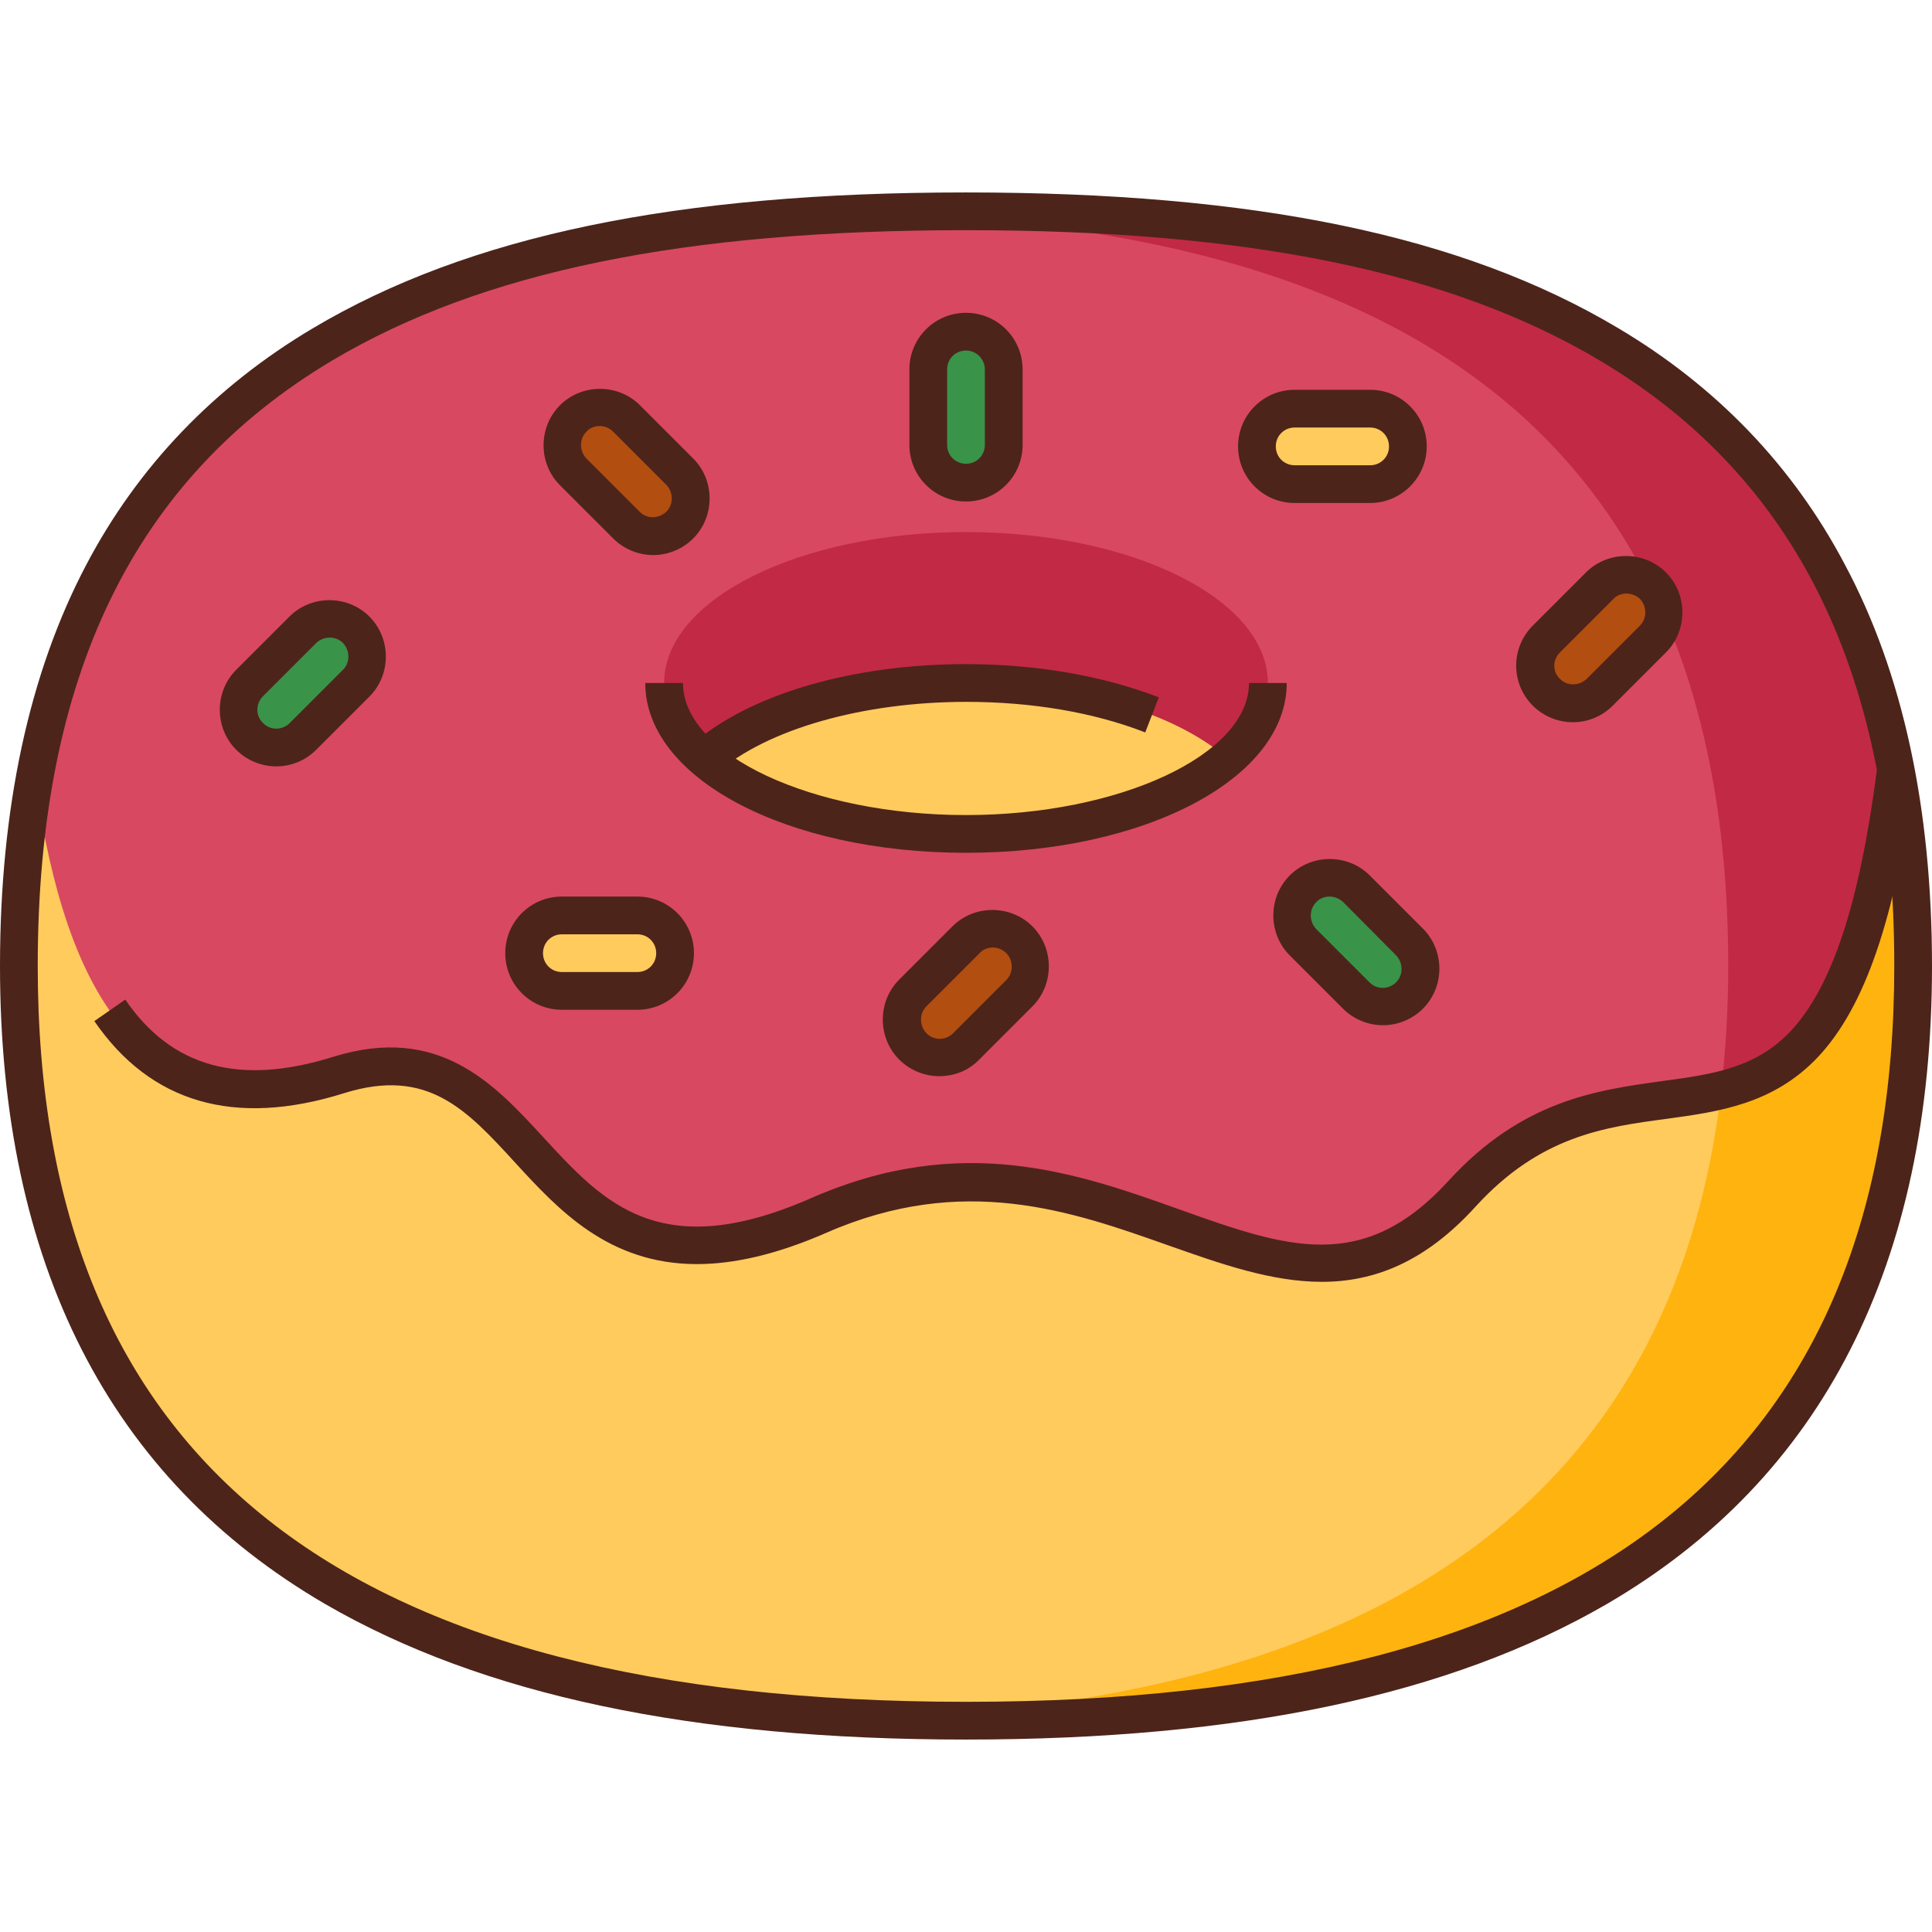 <svg id="Layer_1" enable-background="new 0 0 512 512" height="512" viewBox="0 0 512 512" width="512" xmlns="http://www.w3.org/2000/svg"><g id="XMLID_1_"><g id="XMLID_3028_"><path id="XMLID_1149_" d="m507 256c0 172.7-139.6 200-251 200s-251-27.3-251-200 131.1-200 251-200 251 27.3 251 200z" fill="#ffcb5d"/><path id="XMLID_1611_" d="m256 56c-8.1 0-16.3.1-24.5.4 112.6 4 226.5 38.6 226.5 199.6 0 160.2-120.2 195.3-226.5 199.5 8.3.3 16.5.5 24.5.5 111.4 0 251-27.3 251-200s-131.1-200-251-200z" fill="#ffb30f"/><path id="XMLID_1347_" d="m503 204.6c-17 128.4-66.5 58.7-115.1 111.6-48.5 52.9-92.2-28.6-170.8 5.8-78.5 34.4-71.4-54.7-127.6-37.2-56 17.5-73.5-29.4-80.5-80.2 24-126.9 140.1-148.6 247-148.6s223 21.7 247 148.6z" fill="#d84861"/><path id="XMLID_1588_" d="m336 181c0 22.1-35.8 40-80 40s-80-17.9-80-40 35.8-40 80-40 80 17.9 80 40z" fill="#c22945"/><path id="XMLID_1150_" d="m186.7 201c13.8 12 39.7 20 69.3 20s55.4-8 69.3-20c-13.8-12-39.7-20-69.3-20s-55.4 8-69.3 20z" fill="#ffcb5d"/><path id="XMLID_1147_" d="m66.2 195.1c3.9 3.9 10.2 3.9 14.1 0l14.1-14.1c3.9-3.9 3.9-10.2 0-14.1-3.9-3.9-10.2-3.9-14.1 0l-14.1 14.1c-3.9 3.9-3.9 10.2 0 14.1z" fill="#399349"/><path id="XMLID_1146_" d="m409.8 183.5c3.9 3.9 10.2 3.9 14.1 0l14.1-14.1c3.9-3.9 3.9-10.2 0-14.1-3.9-3.9-10.2-3.9-14.1 0l-14.1 14.1c-4 3.8-4 10.2 0 14.1z" fill="#b24e10"/><path id="XMLID_1145_" d="m138.9 252.6c0 5.5 4.5 10 10 10h20c5.5 0 10-4.5 10-10 0-5.5-4.5-10-10-10h-20c-5.5 0-10 4.4-10 10z" fill="#ffcb5d"/><path id="XMLID_1144_" d="m256 127.9c5.5 0 10-4.5 10-10v-20c0-5.5-4.5-10-10-10-5.5 0-10 4.5-10 10v20c0 5.6 4.5 10 10 10z" fill="#399349"/><path id="XMLID_1143_" d="m345.3 235.5c-3.9 3.9-3.9 10.2 0 14.1l14.1 14.1c3.9 3.9 10.2 3.9 14.1 0 3.9-3.9 3.9-10.2 0-14.1l-14.1-14.1c-3.9-3.9-10.2-3.9-14.1 0z" fill="#399349"/><path id="XMLID_1142_" d="m151.9 110.9c-3.9 3.9-3.9 10.2 0 14.1l14.1 14.1c3.9 3.9 10.2 3.9 14.1 0 3.9-3.9 3.9-10.2 0-14.1l-14.1-14.1c-3.9-3.9-10.2-3.9-14.1 0z" fill="#b24e10"/><path id="XMLID_1141_" d="m333.1 118.3c0 5.5 4.5 10 10 10h20c5.5 0 10-4.5 10-10 0-5.5-4.5-10-10-10h-20c-5.6 0-10 4.5-10 10z" fill="#ffcb5d"/><path id="XMLID_1140_" d="m270.1 249c-3.9-3.9-10.2-3.9-14.1 0l-14.1 14.1c-3.9 3.9-3.9 10.2 0 14.1 3.9 3.9 10.2 3.9 14.1 0l14.1-14.1c3.9-3.8 3.9-10.2 0-14.1z" fill="#b24e10"/><path id="XMLID_1637_" d="m256 56c-8.1 0-16.3.1-24.6.4 112.7 4 226.6 38.6 226.6 199.6 0 11.7-.7 22.6-1.9 33 21.1-5 38.2-19 46.9-84.4-24-126.9-140.1-148.6-247-148.6z" fill="#c22945"/></g><g id="XMLID_2437_"><g id="XMLID_180_"><path id="XMLID_2194_" d="m256 226c-47.7 0-85-19.8-85-45h10c0 19 34.3 35 75 35s75-16 75-35h10c0 25.2-37.3 45-85 45z" fill="#4d241a"/></g><g id="XMLID_220_"><path id="XMLID_2193_" d="m190 204.8-6.5-7.6c15.3-13.3 42.5-21.2 72.5-21.2 18.7 0 36.3 3.1 51.1 8.8l-3.6 9.3c-13.6-5.3-30-8.1-47.4-8.1-27.4 0-52.7 7.2-66.1 18.8z" fill="#4d241a"/></g><g id="XMLID_191_"><path id="XMLID_2190_" d="m256 461c-72.7 0-128.2-11.8-169.8-35.9-57.2-33.3-86.2-90.2-86.2-169.1 0-41.8 7.7-77.6 22.9-106.4 13.7-26 33.9-47.1 60-62.6 41.2-24.5 96.2-36 173-36s131.8 11.4 173 36c26.1 15.5 46.3 36.6 60 62.6 15.4 28.8 23.1 64.6 23.1 106.4 0 78.9-29 135.8-86.2 169.1-41.6 24.1-97.1 35.9-169.8 35.9zm0-400c-74.9 0-128.3 11-167.9 34.5-52.6 31.3-78.1 83.8-78.1 160.5 0 131.2 80.5 195 246 195s246-63.8 246-195c0-76.7-25.5-129.2-78.1-160.5-39.6-23.5-93-34.5-167.9-34.5z" fill="#4d241a"/></g><g id="XMLID_969_"><path id="XMLID_2189_" d="m350.3 339.7c-13.4 0-26.9-4.8-40.8-9.7-25.4-9-54.2-19.2-90.5-3.3-13.5 5.9-24.8 8.3-34.3 8.3-23.5 0-36.8-14.5-48.1-26.8-13-14.2-23.3-25.4-45.4-18.5-29 9.1-51.3 2.6-66.2-19.1l8.2-5.7c12.3 18 30.3 22.9 55 15.2 28.2-8.8 42.8 7.2 55.8 21.3 15.9 17.3 30.9 33.7 71 16.1 39.9-17.5 70.7-6.6 97.8 3.1 28.1 10 48.4 17.2 71.1-7.7 19.5-21.3 39.2-24 56.6-26.4 13.3-1.8 24.8-3.4 34.1-13.3 10.9-11.7 18.2-33.7 22.8-69.2l9.9 1.3c-4.9 37.7-13 61.5-25.5 74.8-11.8 12.5-26.2 14.5-40.1 16.4-16.5 2.2-33.5 4.5-50.6 23.2-13.5 14.9-27.1 20-40.8 20z" fill="#4d241a"/></g><g id="XMLID_214_"><path id="XMLID_2186_" d="m73.2 203.1c-3.8 0-7.7-1.5-10.6-4.4-5.8-5.8-5.8-15.4 0-21.2l14.1-14.1c5.8-5.8 15.4-5.8 21.2 0s5.8 15.4 0 21.2l-14.1 14.1c-2.9 2.9-6.7 4.4-10.6 4.4zm-3.5-11.5c1.9 2 5.1 2 7.1 0l14.1-14.1c1.9-1.9 1.9-5.1 0-7.1-1.9-1.9-5.1-1.9-7.1 0l-14.1 14.1c-2 2-2 5.2 0 7.1z" fill="#4d241a"/></g><g id="XMLID_224_"><path id="XMLID_2183_" d="m416.8 191.4c-3.8 0-7.7-1.5-10.6-4.4-2.8-2.8-4.4-6.6-4.4-10.6s1.6-7.8 4.4-10.6l14.1-14.1c5.8-5.8 15.4-5.8 21.2 0s5.8 15.4 0 21.2l-14.1 14.1c-2.9 2.9-6.7 4.4-10.6 4.4zm14.2-34.1c-1.3 0-2.6.5-3.5 1.5l-14.1 14.1c-.9.9-1.5 2.2-1.5 3.5s.5 2.6 1.5 3.5c1.9 2 5.1 1.9 7.1 0l14.1-14.1c1.9-1.9 1.9-5.1 0-7.1-1.1-1-2.4-1.4-3.6-1.4z" fill="#4d241a"/></g><g id="XMLID_219_"><path id="XMLID_2180_" d="m168.9 267.6h-20c-8.3 0-15-6.7-15-15s6.7-15 15-15h20c8.3 0 15 6.7 15 15s-6.7 15-15 15zm-20-20c-2.8 0-5 2.2-5 5s2.2 5 5 5h20c2.8 0 5-2.2 5-5s-2.2-5-5-5z" fill="#4d241a"/></g><g id="XMLID_222_"><path id="XMLID_2177_" d="m256 132.9c-8.3 0-15-6.7-15-15v-20c0-8.3 6.7-15 15-15s15 6.7 15 15v20c0 8.3-6.7 15-15 15zm0-40c-2.8 0-5 2.2-5 5v20c0 2.8 2.2 5 5 5s5-2.2 5-5v-20c0-2.7-2.2-5-5-5z" fill="#4d241a"/></g><g id="XMLID_225_"><path id="XMLID_2174_" d="m366.5 271.7c-3.8 0-7.7-1.5-10.6-4.4l-14.1-14.1c-5.8-5.8-5.8-15.4 0-21.2s15.4-5.8 21.2 0l14.1 14.1c5.8 5.8 5.8 15.4 0 21.2-2.9 2.9-6.8 4.4-10.6 4.4zm-14.2-34.1c-1.3 0-2.6.5-3.5 1.5-1.9 1.9-1.9 5.1 0 7.1l14.1 14.1c1.9 2 5.1 2 7.1 0 1.9-1.9 1.9-5.1 0-7.1l-14.1-14.2c-1-.9-2.3-1.4-3.6-1.4z" fill="#4d241a"/></g><g id="XMLID_221_"><path id="XMLID_2171_" d="m173.1 147.1c-3.8 0-7.7-1.5-10.6-4.4l-14.1-14.1c-5.8-5.8-5.8-15.4 0-21.2s15.4-5.8 21.2 0l14.1 14.1c5.8 5.8 5.8 15.4 0 21.2-2.9 2.9-6.8 4.4-10.6 4.4zm-14.2-34.2c-1.3 0-2.6.5-3.5 1.5-1.9 1.9-1.9 5.1 0 7.1l14.1 14.1c1.9 2 5.1 1.9 7.1 0 1.9-1.9 1.9-5.1 0-7.1l-14.1-14.1c-1-1-2.3-1.5-3.6-1.5z" fill="#4d241a"/></g><g id="XMLID_223_"><path id="XMLID_2168_" d="m363.1 133.3h-20c-8.3 0-15-6.7-15-15s6.7-15 15-15h20c8.3 0 15 6.7 15 15s-6.8 15-15 15zm-20-20c-2.8 0-5 2.2-5 5s2.2 5 5 5h20c2.8 0 5-2.2 5-5s-2.2-5-5-5z" fill="#4d241a"/></g><g id="XMLID_226_"><path id="XMLID_2165_" d="m248.9 285.2c-3.8 0-7.7-1.5-10.6-4.4-5.8-5.8-5.8-15.4 0-21.2l14.1-14.1c5.8-5.8 15.4-5.8 21.2 0s5.8 15.4 0 21.2l-14.1 14.1c-2.9 3-6.7 4.4-10.6 4.4zm14.2-34.1c-1.3 0-2.6.5-3.5 1.5l-14.1 14.1c-1.9 1.9-1.9 5.1 0 7.1s5.1 2 7.1 0l14.1-14.1c1.9-1.9 1.9-5.1 0-7.1-1.1-1-2.3-1.5-3.6-1.5z" fill="#4d241a"/></g></g></g></svg>